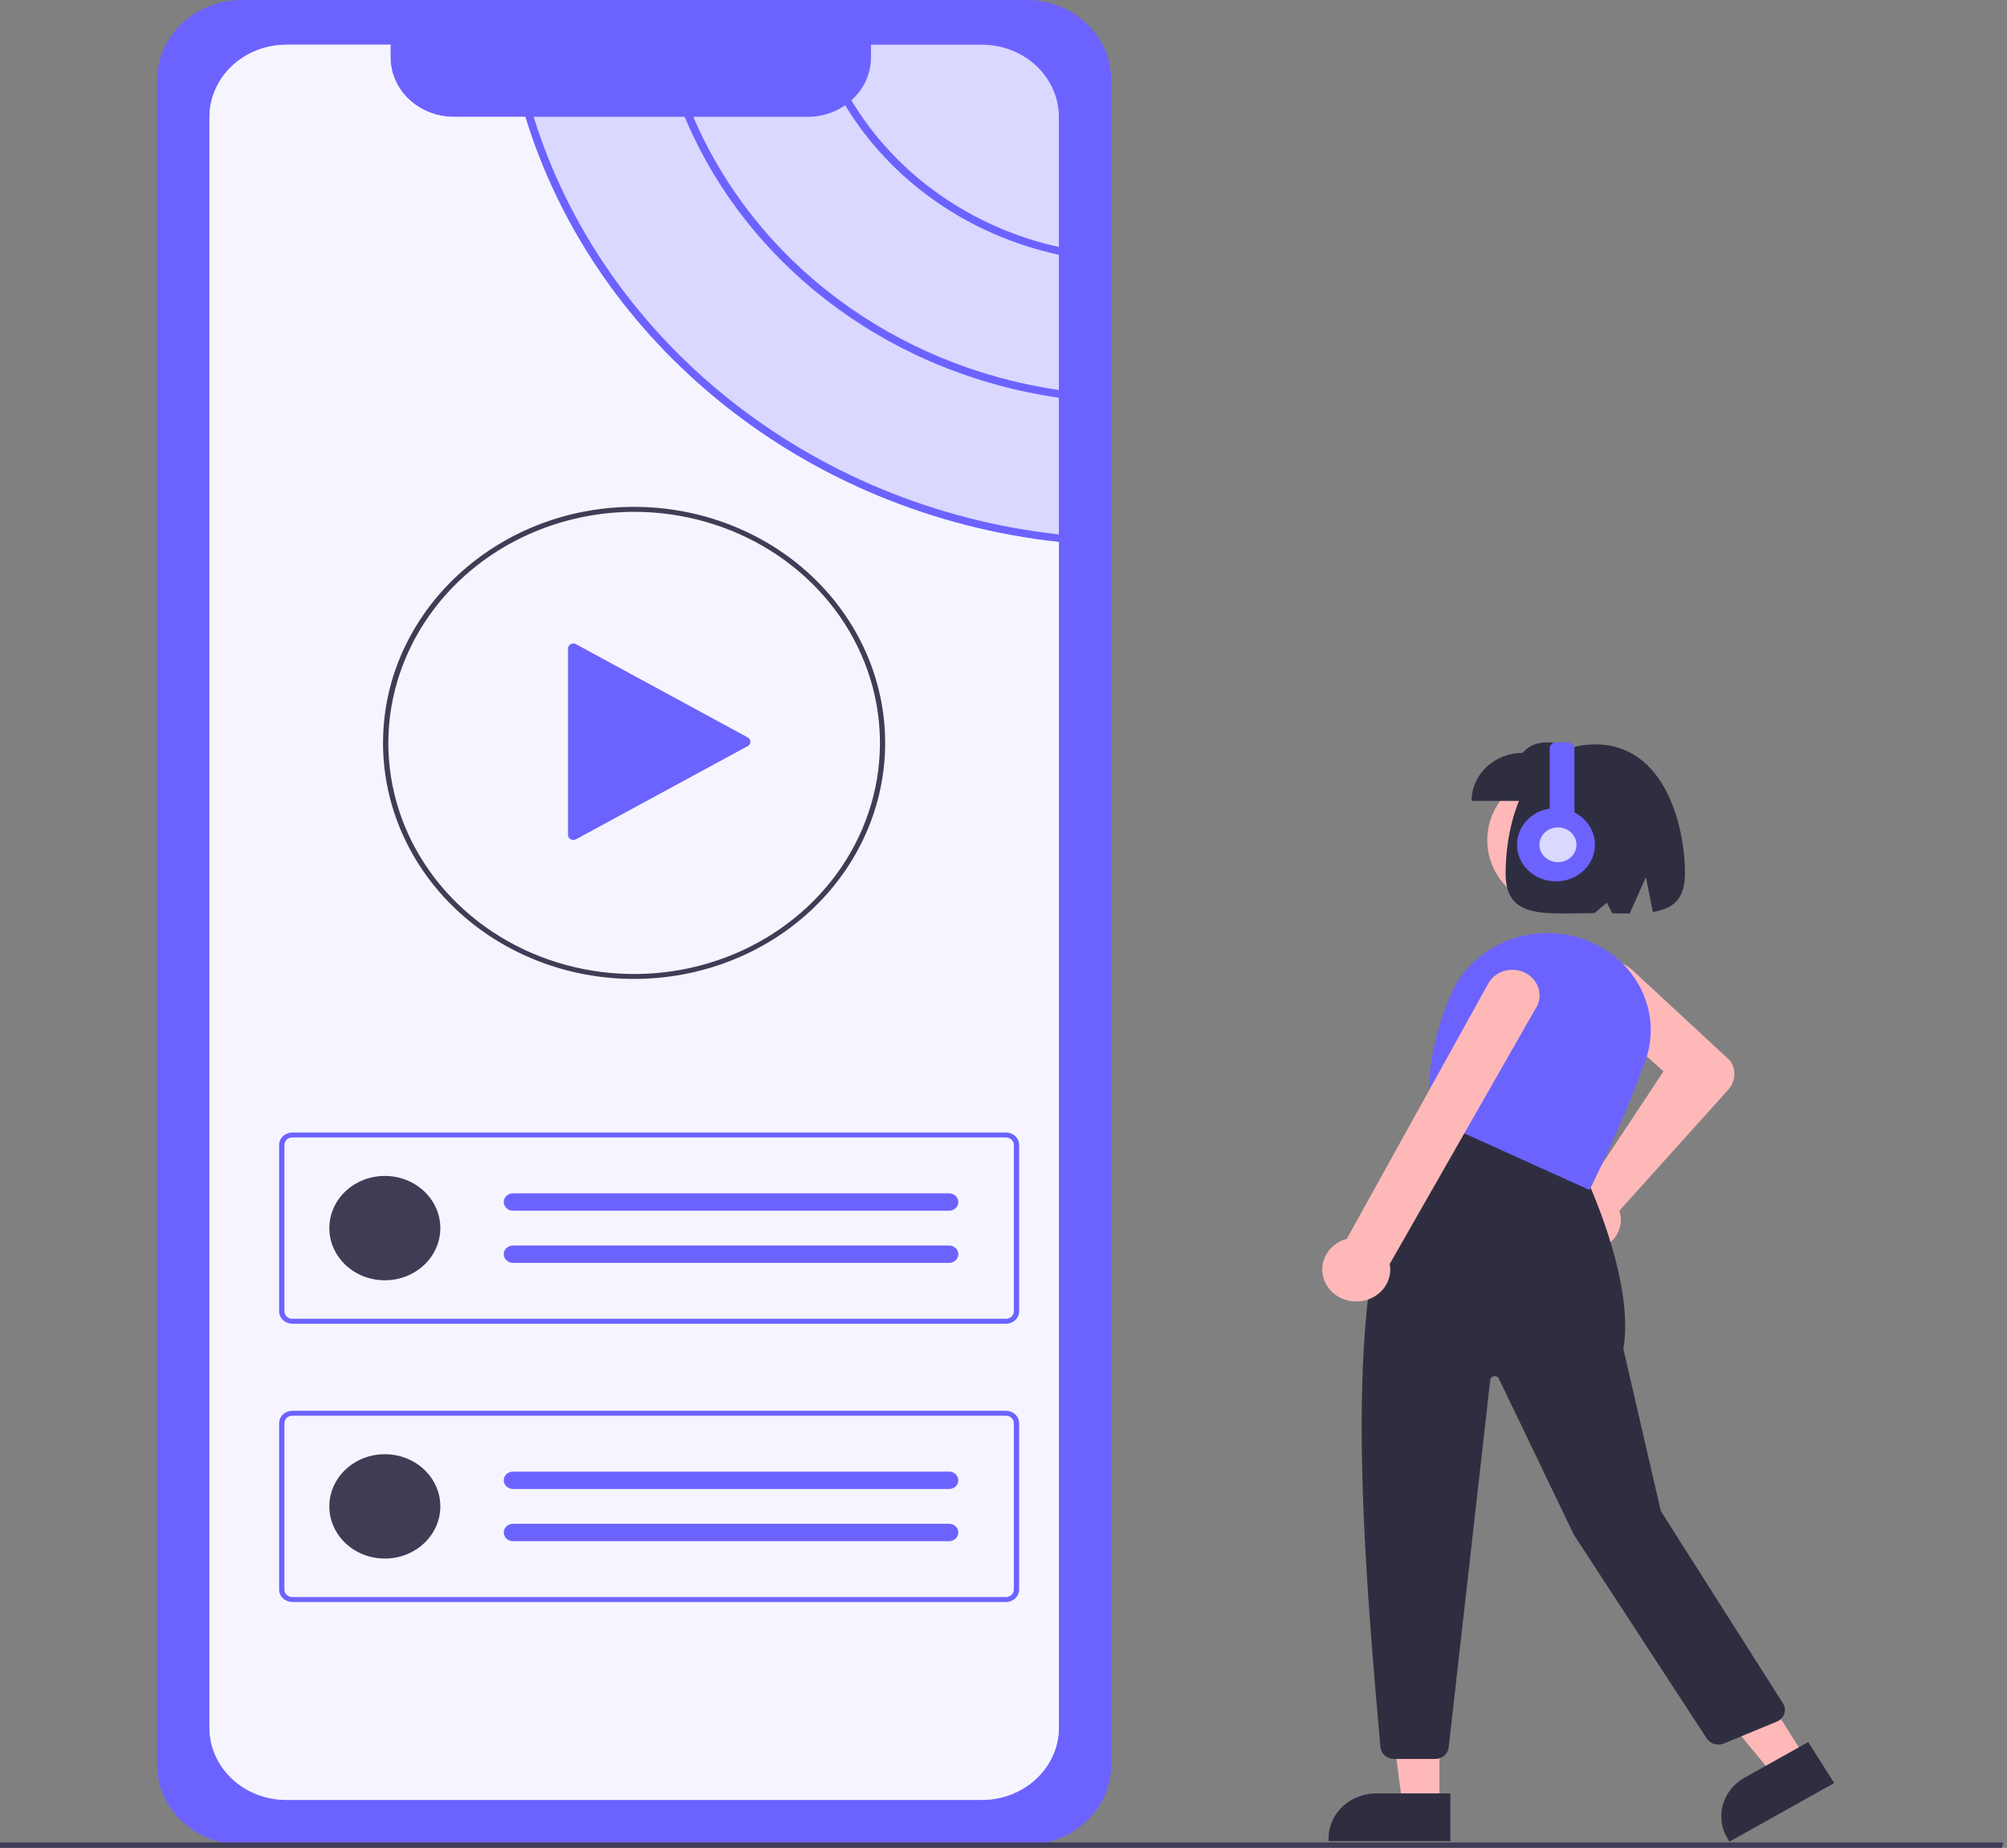 <svg width="164" height="151" viewBox="0 0 164 151" fill="none" xmlns="http://www.w3.org/2000/svg">
<rect x="0" y="0" width="164" height="151" fill="#808080" stroke="none"/>
<path d="M19.75 0C17.917 0.002 16.161 0.687 14.865 1.905C13.57 3.123 12.841 4.774 12.839 6.497V144.238C12.841 145.961 13.57 147.612 14.865 148.83C16.161 150.048 17.917 150.733 19.75 150.735H83.889C85.722 150.733 87.478 150.048 88.774 148.83C90.069 147.612 90.798 145.961 90.8 144.238V6.497C90.798 4.774 90.069 3.123 88.774 1.905C87.478 0.687 85.722 0.002 83.889 0H19.75Z" fill="#6C63FF"/>
<path d="M86.526 31.872V20.819C82.874 20.031 79.436 18.537 76.43 16.433C73.424 14.33 70.915 11.662 69.064 8.599C68.176 9.218 67.099 9.551 65.993 9.549H56.657C59.148 15.386 63.212 20.514 68.449 24.427C73.686 28.341 79.915 30.907 86.526 31.872Z" fill="white" fill-opacity="0.75"/>
<path d="M86.526 20.186V9.567C86.526 8.79 86.364 8.021 86.048 7.304C85.732 6.586 85.268 5.934 84.684 5.385C84.1 4.835 83.406 4.4 82.643 4.103C81.879 3.805 81.061 3.653 80.235 3.653H71.171V4.678C71.172 5.336 71.031 5.987 70.756 6.592C70.482 7.196 70.079 7.742 69.573 8.197C71.364 11.188 73.795 13.798 76.713 15.861C79.631 17.925 82.972 19.397 86.526 20.185V20.186Z" fill="white" fill-opacity="0.75"/>
<path d="M42.926 9.549H37.088C35.715 9.549 34.397 9.036 33.426 8.122C32.455 7.209 31.91 5.97 31.91 4.679V3.653H23.406C22.58 3.653 21.762 3.806 20.998 4.103C20.235 4.401 19.542 4.836 18.957 5.386C18.373 5.935 17.91 6.587 17.594 7.305C17.278 8.022 17.115 8.791 17.115 9.568V141.172C17.114 141.949 17.276 142.718 17.592 143.436C17.908 144.154 18.372 144.806 18.956 145.355C19.541 145.904 20.234 146.339 20.998 146.635C21.762 146.932 22.58 147.084 23.406 147.082H80.236C80.495 147.083 80.754 147.068 81.011 147.038C82.532 146.859 83.933 146.165 84.948 145.085C85.964 144.005 86.525 142.614 86.527 141.172V44.291C65.856 42.041 48.634 28.175 42.926 9.549Z" fill="white" fill-opacity="0.75"/>
<path d="M42.926 9.549H37.088C35.715 9.549 34.397 9.036 33.426 8.122C32.455 7.209 31.91 5.97 31.91 4.679V3.653H23.406C22.58 3.653 21.762 3.806 20.998 4.103C20.235 4.401 19.542 4.836 18.957 5.386C18.373 5.935 17.91 6.587 17.594 7.305C17.278 8.022 17.115 8.791 17.115 9.568V141.172C17.114 141.949 17.276 142.718 17.592 143.436C17.908 144.154 18.372 144.806 18.956 145.355C19.541 145.904 20.234 146.339 20.998 146.635C21.762 146.932 22.58 147.084 23.406 147.082H80.236C80.495 147.083 80.754 147.068 81.011 147.038C82.532 146.859 83.933 146.165 84.948 145.085C85.964 144.005 86.525 142.614 86.527 141.172V44.291C65.856 42.041 48.634 28.175 42.926 9.549Z" fill="white" fill-opacity="0.75"/>
<path d="M55.948 9.549H43.608C49.288 27.83 66.215 41.431 86.526 43.672V32.502C79.738 31.526 73.342 28.893 67.976 24.865C62.61 20.837 58.463 15.556 55.948 9.549H55.948Z" fill="white" fill-opacity="0.75"/>
<path d="M82.197 108.171H23.888C23.602 108.17 23.328 108.063 23.125 107.873C22.923 107.683 22.809 107.425 22.809 107.155V93.558C22.809 93.288 22.923 93.03 23.125 92.84C23.328 92.65 23.602 92.543 23.888 92.542H82.197C82.484 92.543 82.758 92.65 82.96 92.84C83.163 93.03 83.277 93.288 83.277 93.558V107.156C83.277 107.425 83.163 107.683 82.96 107.873C82.758 108.063 82.484 108.17 82.197 108.171ZM23.888 92.948C23.717 92.948 23.552 93.012 23.43 93.127C23.309 93.241 23.241 93.396 23.241 93.557V107.155C23.241 107.317 23.309 107.472 23.43 107.586C23.552 107.7 23.717 107.765 23.888 107.765H82.197C82.369 107.765 82.534 107.7 82.655 107.586C82.777 107.472 82.845 107.317 82.845 107.155V93.558C82.845 93.396 82.777 93.241 82.655 93.127C82.534 93.013 82.369 92.948 82.197 92.948L23.888 92.948Z" fill="#6C63FF"/>
<path d="M31.446 104.62C33.951 104.62 35.981 102.711 35.981 100.356C35.981 98.002 33.951 96.093 31.446 96.093C28.942 96.093 26.911 98.002 26.911 100.356C26.911 102.711 28.942 104.62 31.446 104.62Z" fill="#3F3D56"/>
<path d="M41.92 97.514C41.719 97.514 41.527 97.589 41.385 97.722C41.244 97.855 41.164 98.036 41.164 98.225C41.164 98.413 41.244 98.594 41.385 98.727C41.527 98.86 41.719 98.935 41.92 98.935H77.553C77.754 98.935 77.946 98.86 78.088 98.727C78.229 98.594 78.309 98.413 78.309 98.225C78.309 98.036 78.229 97.855 78.088 97.722C77.946 97.589 77.754 97.514 77.553 97.514H41.92Z" fill="#6C63FF"/>
<path d="M41.92 101.778C41.719 101.778 41.527 101.852 41.385 101.986C41.244 102.119 41.164 102.3 41.164 102.488C41.164 102.677 41.244 102.857 41.385 102.991C41.527 103.124 41.719 103.199 41.92 103.199H77.553C77.754 103.199 77.946 103.124 78.088 102.991C78.229 102.857 78.309 102.677 78.309 102.488C78.309 102.3 78.229 102.119 78.088 101.986C77.946 101.852 77.754 101.778 77.553 101.778H41.92Z" fill="#6C63FF"/>
<path d="M82.197 130.91H23.888C23.602 130.91 23.328 130.803 23.125 130.612C22.923 130.422 22.809 130.164 22.809 129.895V116.297C22.809 116.028 22.923 115.77 23.125 115.579C23.328 115.389 23.602 115.282 23.888 115.282H82.197C82.484 115.282 82.758 115.389 82.96 115.579C83.163 115.77 83.277 116.028 83.277 116.297V129.895C83.277 130.164 83.163 130.422 82.96 130.612C82.758 130.803 82.484 130.91 82.197 130.91ZM23.888 115.688C23.717 115.688 23.552 115.752 23.43 115.866C23.309 115.98 23.241 116.135 23.241 116.297V129.895C23.241 130.056 23.309 130.211 23.43 130.326C23.552 130.44 23.717 130.504 23.888 130.504H82.197C82.369 130.504 82.534 130.44 82.655 130.326C82.777 130.211 82.845 130.056 82.845 129.895V116.297C82.845 116.135 82.777 115.98 82.655 115.866C82.534 115.752 82.369 115.688 82.197 115.688L23.888 115.688Z" fill="#6C63FF"/>
<path d="M31.446 127.359C33.951 127.359 35.981 125.451 35.981 123.096C35.981 120.741 33.951 118.832 31.446 118.832C28.942 118.832 26.911 120.741 26.911 123.096C26.911 125.451 28.942 127.359 31.446 127.359Z" fill="#3F3D56"/>
<path d="M41.92 120.253C41.719 120.253 41.527 120.328 41.385 120.461C41.244 120.595 41.164 120.775 41.164 120.964C41.164 121.152 41.244 121.333 41.385 121.466C41.527 121.6 41.719 121.675 41.92 121.675H77.553C77.754 121.675 77.946 121.6 78.088 121.466C78.229 121.333 78.309 121.152 78.309 120.964C78.309 120.775 78.229 120.595 78.088 120.461C77.946 120.328 77.754 120.253 77.553 120.253H41.92Z" fill="#6C63FF"/>
<path d="M41.92 124.517C41.719 124.517 41.527 124.592 41.385 124.725C41.244 124.858 41.164 125.039 41.164 125.228C41.164 125.416 41.244 125.597 41.385 125.73C41.527 125.863 41.719 125.938 41.92 125.938H77.553C77.754 125.938 77.946 125.863 78.088 125.73C78.229 125.597 78.309 125.416 78.309 125.228C78.309 125.039 78.229 124.858 78.088 124.725C77.946 124.592 77.754 124.517 77.553 124.517H41.92Z" fill="#6C63FF"/>
<path d="M51.815 79.994C49.12 79.995 46.452 79.497 43.962 78.528C41.473 77.559 39.211 76.138 37.305 74.347C35.4 72.556 33.889 70.429 32.858 68.088C31.828 65.748 31.298 63.239 31.299 60.706C31.299 60.665 31.299 60.623 31.301 60.583C31.364 50.02 40.566 41.418 51.815 41.418C54.509 41.418 57.177 41.917 59.666 42.886C62.155 43.856 64.417 45.276 66.322 47.067C68.227 48.858 69.738 50.985 70.769 53.325C71.8 55.665 72.331 58.173 72.331 60.706C72.331 63.239 71.8 65.747 70.769 68.087C69.738 70.427 68.227 72.553 66.322 74.345C64.417 76.136 62.155 77.556 59.666 78.526C57.177 79.495 54.509 79.994 51.815 79.994ZM51.815 41.824C46.512 41.835 41.429 43.813 37.669 47.328C33.908 50.843 31.775 55.611 31.733 60.596C31.73 60.639 31.731 60.673 31.731 60.706C31.73 64.441 32.908 68.093 35.115 71.198C37.322 74.304 40.459 76.725 44.129 78.155C47.8 79.584 51.839 79.959 55.736 79.23C59.632 78.501 63.212 76.703 66.021 74.062C68.83 71.421 70.743 68.055 71.519 64.392C72.293 60.729 71.895 56.931 70.375 53.481C68.854 50.03 66.279 47.081 62.975 45.006C59.672 42.931 55.788 41.824 51.815 41.824Z" fill="#3F3D56"/>
<path d="M61.105 60.261L47.063 52.639C46.997 52.603 46.923 52.585 46.847 52.585C46.771 52.585 46.697 52.603 46.631 52.639C46.565 52.675 46.511 52.726 46.473 52.788C46.435 52.849 46.415 52.919 46.415 52.991V68.234C46.415 68.305 46.435 68.376 46.473 68.437C46.511 68.499 46.565 68.55 46.631 68.586C46.697 68.621 46.771 68.64 46.847 68.64C46.923 68.64 46.997 68.621 47.063 68.586L61.105 60.964C61.171 60.928 61.225 60.877 61.263 60.815C61.301 60.754 61.321 60.684 61.321 60.612C61.321 60.541 61.301 60.471 61.263 60.409C61.225 60.347 61.171 60.296 61.105 60.261L47.063 52.639C46.997 52.603 46.923 52.584 46.847 52.584C46.771 52.584 46.697 52.603 46.631 52.639C46.565 52.674 46.511 52.725 46.473 52.787C46.435 52.849 46.415 52.919 46.415 52.99V68.234C46.415 68.305 46.435 68.376 46.473 68.437C46.511 68.499 46.565 68.55 46.631 68.586C46.697 68.621 46.771 68.64 46.847 68.64C46.923 68.64 46.997 68.621 47.063 68.586L61.105 60.964C61.171 60.928 61.225 60.877 61.263 60.815C61.301 60.754 61.321 60.684 61.321 60.612C61.321 60.541 61.301 60.471 61.263 60.409C61.225 60.347 61.171 60.296 61.105 60.261V60.261Z" fill="#6C63FF"/>
<path d="M163.604 151H0V150.557H163.689L163.604 151Z" fill="#3F3D56"/>
<path d="M127.563 74.324C130.895 74.324 133.596 71.784 133.596 68.652C133.596 65.519 130.895 62.98 127.563 62.98C124.231 62.98 121.53 65.519 121.53 68.652C121.53 71.784 124.231 74.324 127.563 74.324Z" fill="#FFB8B8"/>
<path d="M127.173 100.449C127.056 100.108 127.017 99.748 127.059 99.392C127.101 99.036 127.223 98.693 127.416 98.384C127.609 98.075 127.869 97.809 128.179 97.601C128.49 97.394 128.843 97.25 129.217 97.18C129.335 97.159 129.455 97.145 129.575 97.14L135.93 87.551L130.126 82.362C129.902 82.165 129.721 81.927 129.595 81.663C129.469 81.399 129.401 81.115 129.393 80.826C129.385 80.537 129.439 80.249 129.551 79.98C129.663 79.71 129.83 79.465 130.044 79.257C130.258 79.049 130.514 78.883 130.797 78.769C131.079 78.656 131.383 78.596 131.691 78.594C131.998 78.591 132.303 78.647 132.588 78.756C132.872 78.866 133.131 79.028 133.348 79.232L141.363 86.663L141.379 86.682C141.627 87.036 141.747 87.457 141.721 87.88C141.694 88.304 141.523 88.709 141.233 89.034L132.329 98.933C132.356 99.013 132.378 99.093 132.395 99.175C132.47 99.526 132.464 99.888 132.38 100.237C132.295 100.586 132.133 100.914 131.904 101.2C131.675 101.486 131.384 101.723 131.051 101.896C130.717 102.069 130.349 102.174 129.97 102.204C129.893 102.21 129.817 102.213 129.741 102.213C129.17 102.211 128.614 102.039 128.152 101.722C127.691 101.406 127.348 100.96 127.173 100.449Z" fill="#FFB8B8"/>
<path d="M117.626 147.589H114.614L113.182 136.669H117.626L117.626 147.589Z" fill="#FFB8B8"/>
<path d="M118.516 150.45H108.561V150.217C108.561 149.736 108.661 149.259 108.858 148.814C109.054 148.368 109.341 147.964 109.704 147.623C110.066 147.283 110.496 147.012 110.97 146.828C111.443 146.644 111.95 146.549 112.463 146.549H118.516L118.516 150.45Z" fill="#2F2E41"/>
<path d="M147.558 143.675L144.97 145.124L137.797 136.43L141.616 134.292L147.558 143.675Z" fill="#FFB8B8"/>
<path d="M141.325 150.492L141.2 150.294C140.67 149.458 140.516 148.459 140.77 147.515C141.024 146.572 141.667 145.763 142.556 145.265L147.758 142.353L149.88 145.703L141.325 150.492Z" fill="#2F2E41"/>
<path d="M112.803 142.781C110.785 120.448 109.585 99.702 116.96 91.239L117.017 91.173L129.427 95.841L129.448 95.882C129.49 95.968 133.617 104.503 132.655 110.245L135.716 123.484L145.697 139.196C145.778 139.323 145.828 139.464 145.846 139.61C145.864 139.757 145.849 139.905 145.801 140.045C145.754 140.186 145.675 140.315 145.57 140.424C145.465 140.534 145.337 140.621 145.193 140.681L140.856 142.475C140.611 142.575 140.336 142.589 140.081 142.514C139.826 142.439 139.609 142.28 139.468 142.067L128.611 125.421L122.477 112.654C122.444 112.585 122.387 112.528 122.316 112.492C122.245 112.456 122.163 112.443 122.083 112.455C122.003 112.467 121.93 112.503 121.874 112.558C121.818 112.614 121.783 112.685 121.775 112.76L118.376 142.803C118.347 143.059 118.219 143.295 118.016 143.466C117.813 143.638 117.55 143.733 117.277 143.733H113.904C113.628 143.731 113.362 143.633 113.158 143.457C112.954 143.281 112.827 143.04 112.803 142.781Z" fill="#2F2E41"/>
<path d="M117.001 91.416L116.942 91.389L116.933 91.328C116.469 88.278 117.018 84.888 118.564 81.254C119.326 79.475 120.742 78.013 122.555 77.134C124.367 76.255 126.455 76.017 128.439 76.464C129.581 76.728 130.653 77.213 131.586 77.888C132.518 78.562 133.292 79.411 133.858 80.381C134.416 81.341 134.756 82.4 134.856 83.49C134.957 84.58 134.815 85.678 134.441 86.714C132.492 92.072 129.964 97.085 129.938 97.135L129.885 97.239L117.001 91.416Z" fill="#6C63FF"/>
<path d="M108.071 104.067C107.986 103.451 108.138 102.827 108.501 102.307C108.864 101.788 109.414 101.409 110.049 101.238L121.655 80.291C121.804 80.049 122.003 79.838 122.24 79.67C122.478 79.501 122.749 79.38 123.037 79.311C123.325 79.243 123.625 79.23 123.919 79.273C124.213 79.316 124.495 79.413 124.748 79.56C125.001 79.707 125.22 79.9 125.392 80.128C125.564 80.356 125.686 80.614 125.751 80.887C125.815 81.16 125.821 81.442 125.767 81.717C125.714 81.992 125.602 82.254 125.439 82.487L113.559 103.288C113.584 103.415 113.598 103.543 113.602 103.672C113.612 104.023 113.547 104.373 113.409 104.701C113.272 105.028 113.066 105.326 112.803 105.576C112.54 105.827 112.226 106.025 111.879 106.158C111.533 106.292 111.162 106.358 110.788 106.353C110.377 106.348 109.973 106.257 109.605 106.087C109.236 105.917 108.912 105.673 108.656 105.372C108.335 104.997 108.132 104.545 108.07 104.067H108.071Z" fill="#FFB8B8"/>
<path d="M120.248 65.448H129.828V61.522C127.725 60.737 125.668 60.069 124.424 61.522C123.316 61.522 122.254 61.936 121.471 62.672C120.688 63.408 120.248 64.407 120.248 65.448Z" fill="#2F2E41"/>
<path d="M130.358 60.829C136.085 60.829 137.688 67.578 137.688 71.385C137.688 73.509 136.667 74.268 135.062 74.525L134.495 71.683L133.167 74.647C132.716 74.649 132.243 74.641 131.752 74.632L131.301 73.761L130.298 74.617C126.277 74.622 123.028 75.173 123.028 71.385C123.028 67.578 124.434 60.829 130.358 60.829Z" fill="#2F2E41"/>
<path d="M128.651 66.39V61.138C128.651 61.076 128.638 61.014 128.613 60.957C128.588 60.9 128.551 60.847 128.504 60.803C128.457 60.759 128.401 60.724 128.34 60.701C128.279 60.677 128.214 60.665 128.147 60.665H127.14C127.074 60.665 127.008 60.677 126.947 60.701C126.886 60.724 126.83 60.759 126.784 60.803C126.737 60.847 126.7 60.9 126.674 60.957C126.649 61.014 126.636 61.076 126.636 61.138V66.073C125.891 66.187 125.213 66.546 124.723 67.086C124.234 67.626 123.964 68.312 123.962 69.021C123.96 69.731 124.227 70.418 124.714 70.96C125.201 71.502 125.877 71.864 126.621 71.981C127.366 72.098 128.13 71.963 128.778 71.599C129.426 71.235 129.916 70.667 130.16 69.995C130.404 69.324 130.386 68.593 130.109 67.932C129.833 67.272 129.317 66.725 128.651 66.39Z" fill="#6C63FF"/>
<path d="M127.307 70.453C128.142 70.453 128.818 69.817 128.818 69.032C128.818 68.247 128.142 67.611 127.307 67.611C126.473 67.611 125.796 68.247 125.796 69.032C125.796 69.817 126.473 70.453 127.307 70.453Z" fill="white" fill-opacity="0.75"/>
</svg>

